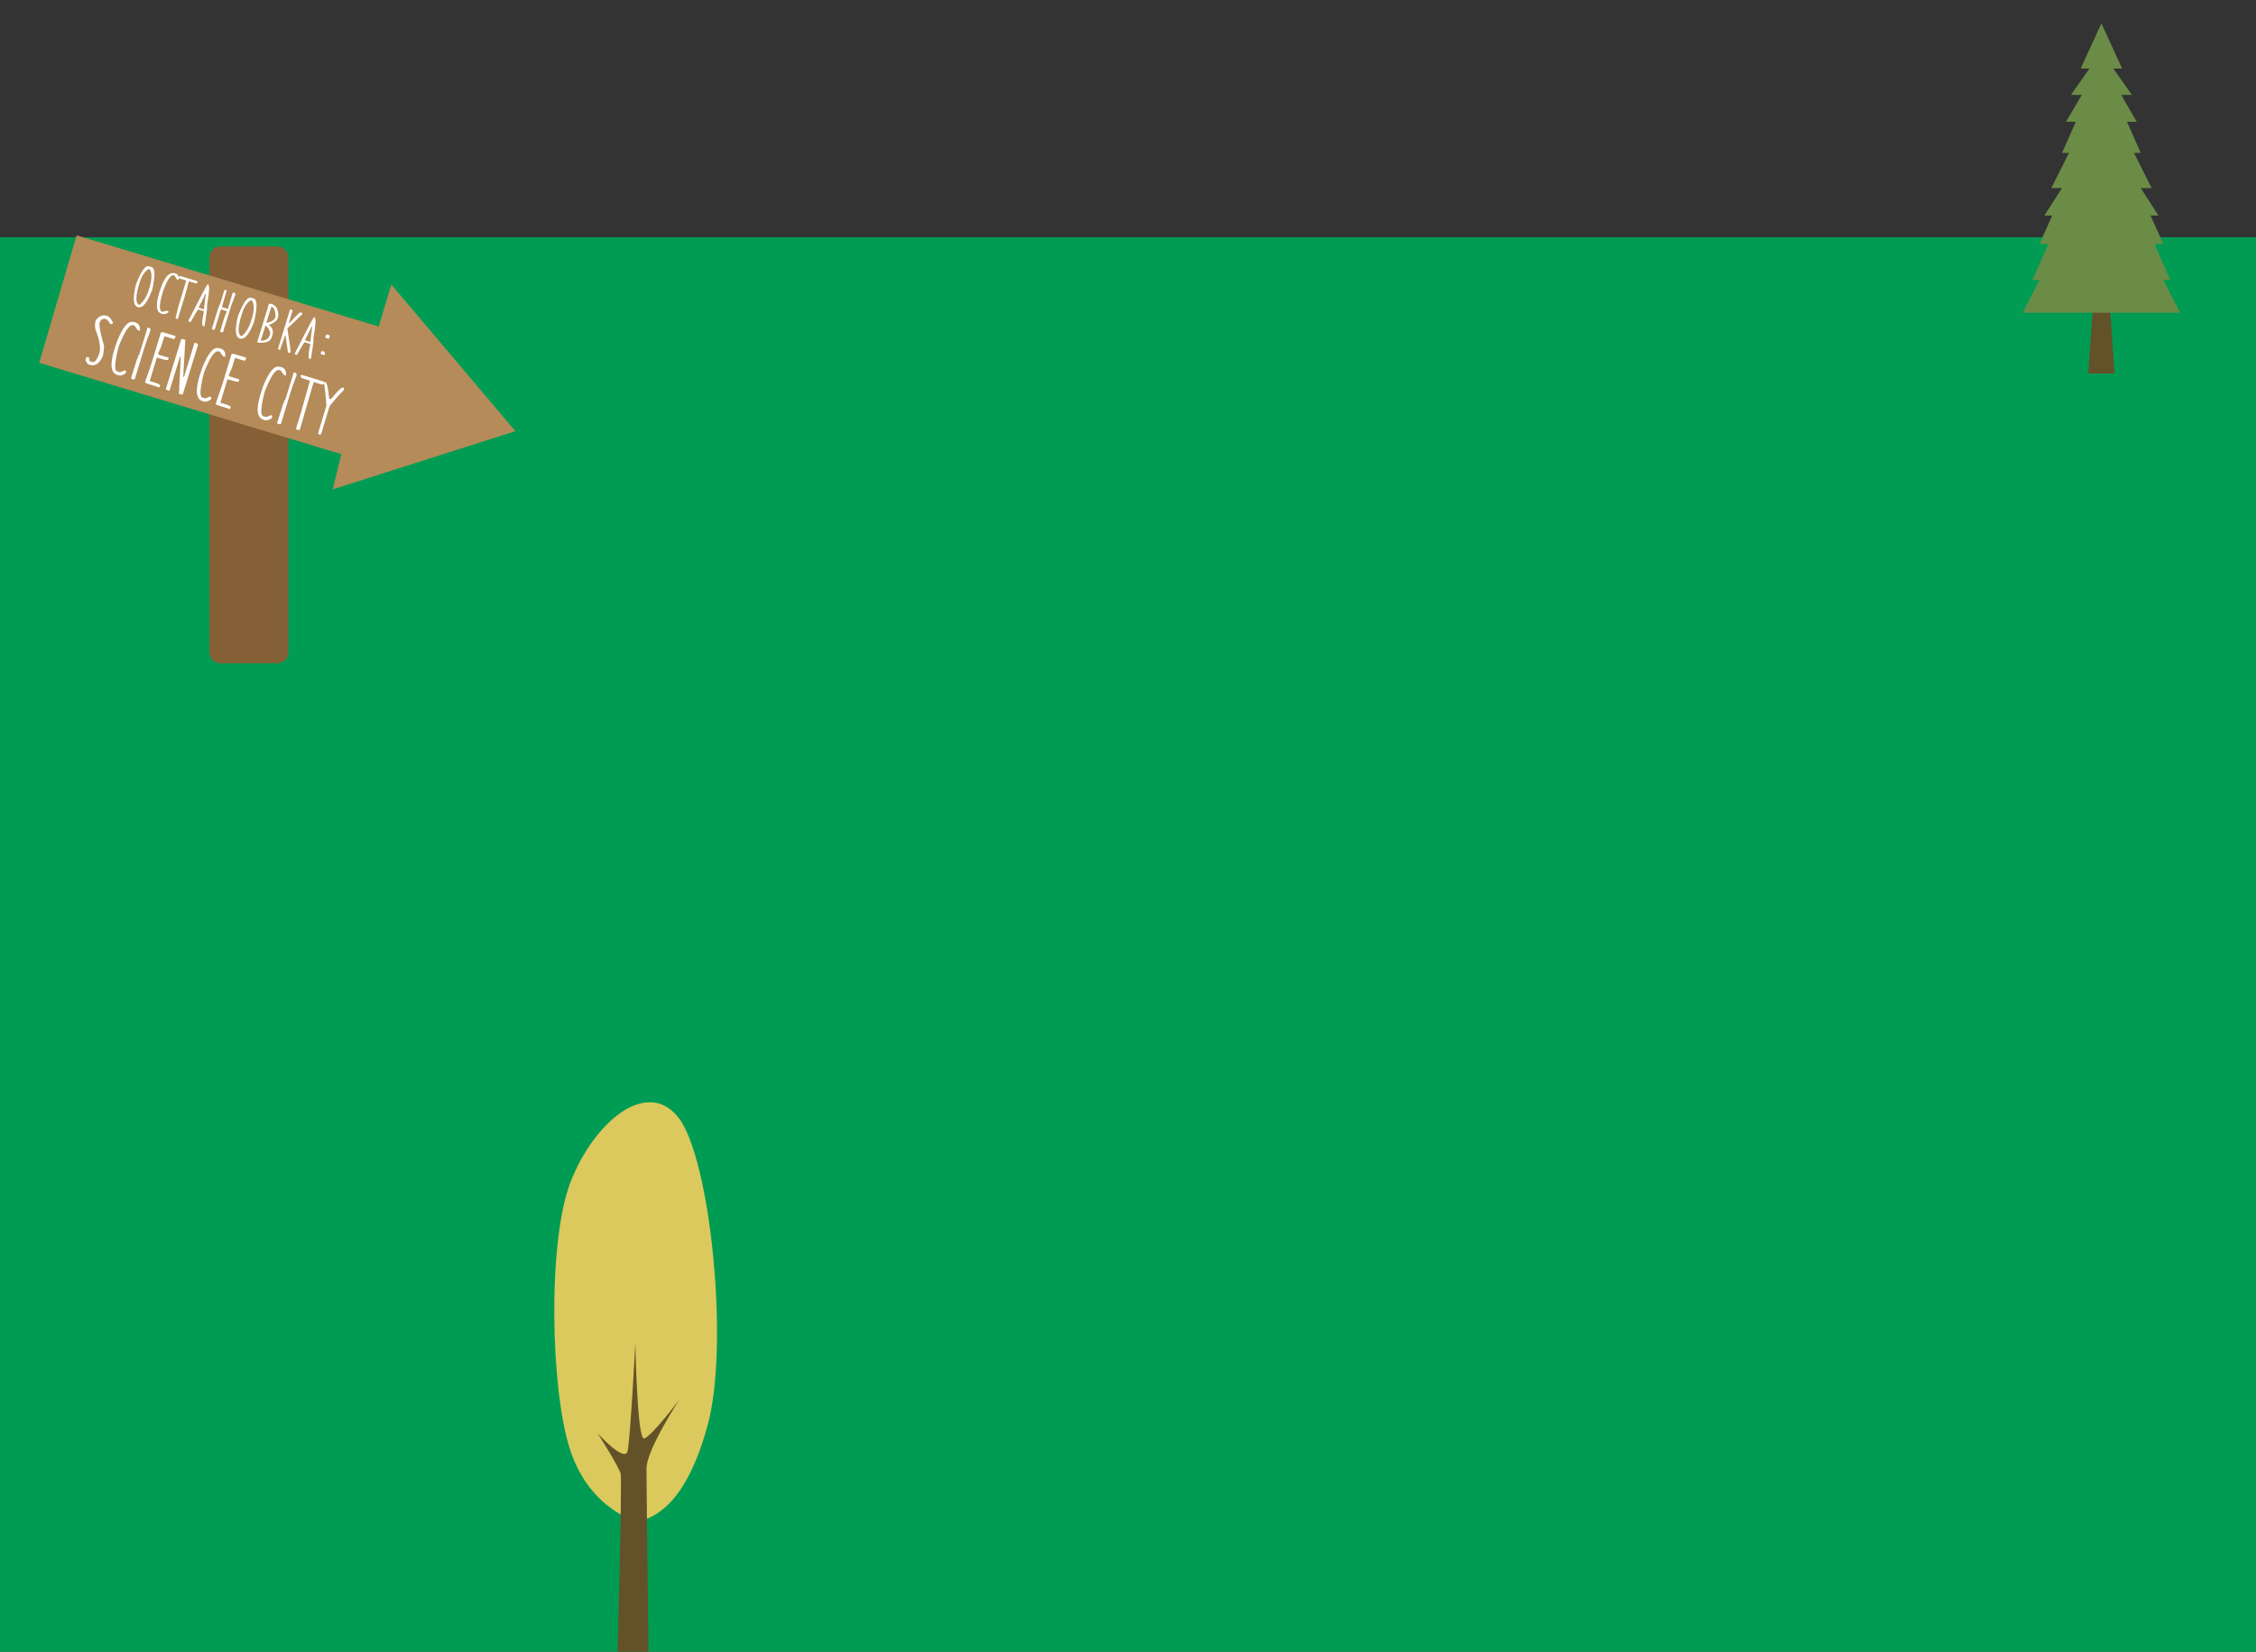 <?xml version="1.0" encoding="utf-8"?>
<!-- Generator: Adobe Illustrator 22.0.1, SVG Export Plug-In . SVG Version: 6.00 Build 0)  -->
<svg version="1.1" id="Слой_1" xmlns="http://www.w3.org/2000/svg" xmlns:xlink="http://www.w3.org/1999/xlink" x="0px" y="0px"
	 viewBox="0 0 1198 877.3" style="enable-background:new 0 0 1198 877.3;" xml:space="preserve">
<rect x="0" y="0" width="1198" height="877.3" fill="#333333" stroke="none"/>
<style type="text/css">
	.st0{clip-path:url(#SVGID_2_);}
	.st1{fill:#009C53;}
	.st2{fill:#DBC95D;}
	.st3{fill:#635128;}
	.st4{fill:#6B8C46;}
	.st5{fill:#856037;}
	.st6{fill:#B48B59;}
	.st7{fill:#FFFFFF;}
</style>
<g>
	<g>
		<g>
			<g>
				<g>
					<defs>
						<rect id="SVGID_1_" x="-264.3" y="-14.5" width="1922" height="894"/>
					</defs>
					<clipPath id="SVGID_2_">
						<use xlink:href="#SVGID_1_"  style="overflow:visible;"/>
					</clipPath>
					<g class="st0">
						<rect x="-263.7" y="126" class="st1" width="1998.9" height="752.9"/>
						<g>
							<g>
								<g>
									<g>
										<path class="st2" d="M338.5,808.2c0,0-25-6.1-35.6-37.7c-10.6-31.7-12.2-110.8,0-142.5s40.5-55.9,57.4-34.4
											c16.9,21.6,27.1,120.9,15.5,163.3C364.2,799.5,347.3,806.2,338.5,808.2z"/>
									</g>
								</g>
								<g>
									<path class="st3" d="M327.3,902.2c0,0,3.2-115.5,2.3-119.4c-0.9-3.9-12.3-21.6-12.3-21.6s14.6,16.1,16,9.4
										c1.4-6.7,4.1-57.1,4.1-57.1s0.9,51,4.6,50.5c3.6-0.6,18.7-20.5,18.7-20.5S343.3,770,343.3,780s1.4,122.2,1.4,122.2H327.3z"
										/>
								</g>
							</g>
						</g>
						<g>
							<g>
								<g>
									<polygon class="st3" points="1118.4,133.7 1115.9,134 1113.4,133.7 1108.9,198.4 1115.9,198.4 1122.9,198.4 									"/>
								</g>
								<g>
									<polygon class="st4" points="1148.8,148.7 1152.5,148.7 1144.1,129.6 1148.8,129.6 1142,114.5 1146.2,114.5 1136.8,99.9 
										1142.6,99.9 1133.2,81.2 1136.8,81.2 1129.5,64.7 1134.7,64.7 1126.4,50.4 1132.1,50.4 1122.2,36.4 1126.9,36.4 
										1115.9,12.4 1104.9,36.4 1109.6,36.4 1099.7,50.4 1105.5,50.4 1097.1,64.7 1102.3,64.7 1095,81.2 1098.7,81.2 1089.3,99.9 
										1095,99.9 1085.6,114.5 1089.8,114.5 1083,129.6 1087.7,129.6 1079.3,148.7 1083,148.7 1074.1,166.1 1115.9,166.1 
										1157.7,166.1 									"/>
								</g>
							</g>
						</g>
					</g>
				</g>
				<g>
					<g>
						<g>
							<path class="st5" d="M117,352.3h30.3c3.2,0,5.8-2.6,5.8-5.8V136.7c0-3.2-2.6-5.8-5.8-5.8H117c-3.2,0-5.8,2.6-5.8,5.8v209.7
								C111.2,349.7,113.8,352.3,117,352.3z"/>
							<polygon class="st6" points="273.7,229 176.7,259.9 181.2,241.2 20.8,192.7 40.7,125 201.1,173.4 207.8,151.1 							"/>
						</g>
					</g>
					<g>
						<path class="st7" d="M79,141.4l1.6,0.5c1.8,0.5,1.9,4.6,0.2,12.1c-2.6,6.9-5.1,9.9-7.7,9.1c-2.4-0.8-2.7-4.8-0.9-12l0.3-0.8
							C75,143.8,77.3,140.9,79,141.4z M79.2,142.7c-2.2,1.2-3.9,3.6-5,7.3l-0.8,2.6c-1.3,4.8-1.3,7.9,0,9.1l0.7,0.2
							c2.2-1.8,3.9-4.6,5-8.3l0.4-1.3C80.8,147.8,80.8,144.5,79.2,142.7z"/>
						<path class="st7" d="M93.1,145.2c1.3,0.4,2,1.5,1.8,3.1c-0.1,0.4-0.4,0.4-0.8,0.3l-1.4-2.2l-0.7-0.2c-1.4-0.2-3.1,2.3-5.2,7.9
							l-0.4,1.3c-1.9,6.3-2,9.7-0.3,10.2c0.2,0,1.1-0.2,2.6-0.6l0.3,0.1c0.4,0.2,0.6,0.5,0.4,0.7c-1,1-2.2,1.3-3.4,0.9l-0.3-0.1
							c-2.8-0.9-3.1-4.6-1.1-11.3l0.5-1.5C87.3,147.2,89.9,144.2,93.1,145.2z"/>
						<path class="st7" d="M96.1,146.7l8.3,2.5c0.4,0.2,0.6,0.5,0.4,0.7l-0.1,0.3c-0.1,0.4-0.4,0.4-0.8,0.3l-3.6-1.1
							c-1.2,4.4-2.1,8-3,10.6l-2.9,9.5l-1.2-0.4c0.6-2.7,1.1-4.7,1.4-5.9l4.3-14.2l-3.6-1.1c-0.5-0.1-0.6-0.4-0.4-0.7l0.1-0.3
							C95.5,146.7,95.7,146.5,96.1,146.7z"/>
						<path class="st7" d="M110.5,151.1c0.9,0.3,0.7,4.1-0.6,11.3c0.3,0.1-0.1,3.7-1.3,10.8l-0.7,0c-0.8-0.2-0.7-2.8,0.4-7.9
							l-2.9-0.9c-0.4-0.1-1.7,2.2-4.2,6.7l-0.7-0.2c-0.5-0.1-0.6-0.4-0.4-0.7c5.9-11.7,9.3-18.1,10.2-19.3L110.5,151.1z M109,156.1
							c-0.3,0.9-1.5,3.3-3.6,7.3l2.9,0.9c0.4-4.3,0.8-7,1.1-8L109,156.1z"/>
						<path class="st7" d="M119.9,154c0.4,0.2,0.6,0.5,0.4,0.7l-2.5,8.4l3.2,1l2.5-8.4c0.2-0.4,0.4-0.4,0.8-0.3l0.8,0.8
							c-1.1,2.8-1.9,5-2.4,6.4l-4.2,13.6c-0.1,0.4-0.4,0.4-0.8,0.3l-0.3-0.1c-0.4-0.1-0.5-0.3-0.4-0.7l2-6.6
							c0.3-0.9,0.8-2.2,1.5-3.8l-3.2-1l-3.2,10.5c-0.1,0.4-0.4,0.4-0.8,0.3l-0.3-0.1c-0.5-0.1-0.6-0.4-0.4-0.7l3.4-11
							c0-0.2,0.2-0.3,0.4-0.2c0-0.2,0-0.3-0.2-0.4l0.7-1.3l2.3-7.4C119.3,154,119.5,153.9,119.9,154z"/>
						<path class="st7" d="M133.2,158.1l1.6,0.5c1.8,0.5,1.9,4.6,0.2,12.1c-2.6,6.9-5.1,9.9-7.7,9.1c-2.4-0.8-2.7-4.8-0.9-12
							l0.3-0.8C129.3,160.6,131.5,157.6,133.2,158.1z M133.5,159.3c-2.2,1.2-3.9,3.6-5,7.3l-0.8,2.6c-1.3,4.8-1.3,7.9,0,9.1l0.7,0.2
							c2.2-1.8,3.9-4.6,5-8.3l0.4-1.3C135.1,164.5,135.1,161.2,133.5,159.3z"/>
						<path class="st7" d="M144.1,161.4c2.6,0.8,3.7,2.9,3.7,6.5l-0.5,1.5c-0.4,1-1.8,2.1-4.5,3.2c1.9,1.5,2.5,3.2,1.9,5.2l-0.5,1.5
							c-0.6,2.1-3,3-7.1,2.7c-0.5-0.1-0.6-0.4-0.4-0.7l6-19.6C142.8,161.4,143.2,161.2,144.1,161.4z M144.1,162.9l-2.7,8.6
							c2.7-0.5,4.4-1.5,4.9-3.3C146.3,165,145.6,163.3,144.1,162.9z M141,172.8l-2.5,8.1l0.3,0.1c2.4-0.1,3.9-1.2,4.5-3.2
							C143.8,176.4,143,174.6,141,172.8z"/>
						<path class="st7" d="M154.6,164.4l0.3,0.1c0.4,0.2,0.6,0.5,0.4,0.7l-1.9,6.3l0.3,0.1c3.5-3.9,5.5-5.8,6-5.7l0.3,0.1
							c0.5,0.1,0.6,0.5,0.4,1c-4,4-6.7,6.4-7.8,7.4c1.2,8.1,1.9,12.4,1.7,12.8l-0.7,0.2l-0.7-0.2c-0.8-5.5-1.2-8.5-1.2-8.9l-0.3-0.1
							c-1.6,4.5-2.5,6.9-2.6,7.5l-0.7,0c-0.5-0.1-0.6-0.4-0.4-0.7l6.2-20.2C154,164.4,154.2,164.3,154.6,164.4z"/>
						<path class="st7" d="M167,168.5c0.9,0.3,0.7,4.1-0.6,11.3c0.3,0.1-0.1,3.7-1.3,10.8l-0.7,0c-0.8-0.2-0.7-2.8,0.4-7.9l-2.9-0.9
							c-0.4-0.1-1.7,2.2-4.2,6.7l-0.7-0.2c-0.5-0.1-0.6-0.4-0.4-0.7c5.9-11.7,9.3-18.1,10.2-19.3L167,168.5z M165.5,173.4
							c-0.3,0.9-1.5,3.3-3.6,7.3l2.9,0.9c0.4-4.3,0.8-7,1.1-8L165.5,173.4z"/>
						<path class="st7" d="M173.8,177.7l0.9,0.3c0.4,0.2,0.5,0.4,0.4,0.7l-0.1,0.6c-0.1,0.5-0.7,0.7-1.5,0.4
							c-0.3-0.3-0.7-0.5-0.9-0.5l0.4-1C173.2,177.8,173.5,177.6,173.8,177.7z M171.5,186.5l0.3,0.1c0.3,0.1,0.5,0.4,0.8,1.1
							l-0.1,0.5c-0.1,0.4-0.4,0.4-0.8,0.3l-0.9-0.3c-0.5-0.1-0.6-0.4-0.4-0.7l0.1-0.5C170.4,186.8,170.8,186.5,171.5,186.5z"/>
						<path class="st7" d="M57,167.8c1,0.4,2,1.5,3,3.5l-0.1,0.3c-0.1,0.5-0.5,0.6-1,0.5l-0.4-0.1c-0.7-1.4-1.7-2.4-2.7-2.7
							c-1.4-0.1-2.4,0.6-2.9,2.1c-0.4,1.4,0.4,5.6,2.4,12.5c-0.3,3-0.5,4.7-0.6,5c-1.8,4.1-4,5.7-6.9,4.9l-0.9-0.3
							c-0.4-0.1-0.9-0.9-1.5-2.3l0.5-1.7l1.6,0.5c-0.4,1.1-0.2,1.8,0.4,1.9l1.2,0.4c1.1,0.4,2.5-1.3,3.7-4.8
							c0.8-2.7,0.1-6.9-2.1-12.4c-0.4-1.9-0.3-3.6,0.1-4.8C52.4,167.8,54.4,167,57,167.8z"/>
						<path class="st7" d="M71.6,171.1c2.1,0.6,3,2.2,2.7,4.6l-1.2-0.4l-1.6-2.3l-0.9-0.3c-2-0.3-4.5,3.4-7.6,11.4
							c-2.1,8.2-2.4,12.6-0.9,13.1l1.6,0.5c0.2,0,1-0.3,2.6-1c0.6,0.2,0.7,0.6,0.6,0.9l-0.2,0.7c-1.4,1-2.8,1.4-4.3,0.9
							c-3.6-1.1-4.1-5.6-1.7-13.5l1.3-4c3.1-7.9,6-11.4,8.7-10.7L71.6,171.1z"/>
						<path class="st7" d="M78.9,174.1l0.9,0.3c-0.1,0.5-0.1,0.7,0.2,0.8c-1.7,4.4-2.8,7.8-3.5,10l-4.8,15.8c-0.1,0.5-0.5,0.6-1,0.5
							l-0.4-0.1c-0.6-0.1-0.8-0.5-0.6-1l3.2-10.1c0-0.2,0.3-0.2,0.5-0.2c0-0.2,0-0.4-0.3-0.5l0.9-1.5l4.2-13.5
							C78,174.1,78.4,173.9,78.9,174.1z"/>
						<path class="st7" d="M86.7,176.5l6.6,2l-0.4,1c-0.1,0.5-0.5,0.6-1,0.5l-4.6-1.4l-1.7,5.4l-1.7,3.9l0.7,0.6l5,1.5l-0.4,1.3
							l-2.2-0.3l-3.7-1.1l-3.8,12.5l3.7,1.1l1.9,1l-0.4,1.3l-7-2.2l-0.7-0.6c2.1-5.9,3.7-10.6,4.7-14.1l3.7-12.2
							C85.9,176.5,86.2,176.3,86.7,176.5z"/>
						<path class="st7" d="M97.2,180.1l1.2,0.4l-1.1,19.6l0.4,0.1l5.6-18.2l1.2,0.4c0.6,0.2,0.7,0.6,0.6,1L97.2,209
							c-0.1,0.5-0.5,0.6-1,0.5l-1.2-0.4l1-19.6l-0.4-0.1L90,207.6l-1.2-0.4c-0.6-0.1-0.8-0.5-0.6-1l7.9-25.7
							C96.3,180.1,96.7,179.9,97.2,180.1z"/>
						<path class="st7" d="M116.9,185c2.1,0.6,3,2.2,2.7,4.6l-1.2-0.4l-1.6-2.3l-0.9-0.3c-2-0.3-4.5,3.4-7.6,11.4
							c-2.1,8.2-2.4,12.6-0.9,13.1l1.6,0.5c0.2,0,1-0.3,2.6-1c0.6,0.2,0.7,0.6,0.6,0.9l-0.2,0.7c-1.4,1-2.8,1.4-4.3,0.9
							c-3.6-1.1-4.1-5.6-1.7-13.5l1.3-4c3.1-7.9,6-11.4,8.7-10.7L116.9,185z"/>
						<path class="st7" d="M124.2,188l6.6,2l-0.4,1c-0.1,0.5-0.5,0.6-1,0.5l-4.6-1.4l-1.7,5.4l-1.7,3.9l0.7,0.6l5,1.5l-0.4,1.3
							l-2.2-0.3l-3.7-1.1l-3.8,12.5l3.7,1.1l1.9,1l-0.4,1.3l-7-2.2l-0.7-0.6c2.1-5.9,3.7-10.6,4.7-14.1l3.7-12.2
							C123.3,188,123.7,187.8,124.2,188z"/>
						<path class="st7" d="M149.2,194.9c2.1,0.6,3,2.2,2.7,4.6l-1.2-0.4l-1.6-2.3l-0.9-0.3c-2-0.3-4.5,3.4-7.6,11.4
							c-2.1,8.2-2.4,12.6-0.9,13.1l1.6,0.5c0.2,0,1-0.3,2.6-1c0.6,0.2,0.7,0.6,0.6,0.9l-0.2,0.7c-1.4,1-2.8,1.4-4.3,0.9
							c-3.6-1.1-4.1-5.6-1.7-13.5l1.3-4c3.1-7.9,6-11.4,8.7-10.7L149.2,194.9z"/>
						<path class="st7" d="M156.5,197.9l0.9,0.3c-0.1,0.5-0.1,0.7,0.2,0.8c-1.7,4.4-2.8,7.8-3.5,10l-4.8,15.8
							c-0.1,0.5-0.5,0.6-1,0.5l-0.4-0.1c-0.6-0.1-0.8-0.5-0.6-1l3.2-10.1c0-0.2,0.3-0.2,0.5-0.2c0-0.2,0-0.4-0.3-0.5l0.9-1.5
							l4.2-13.5C155.7,197.9,156.1,197.8,156.5,197.9z"/>
						<path class="st7" d="M160.6,199.2l11.1,3.4c0.6,0.2,0.7,0.6,0.6,1c-0.1,0.3-0.6,0.6-1.6,0.6l-4.1-1.3l-0.1,0.3
							c-1.4,4.6-3.8,13-7.3,25.1l-0.9,0.1l-0.4-0.1c-0.6-0.1-0.7-0.5-0.6-1l2.5-8.1c1-3.5,2.6-9.1,4.8-17l-4.1-1.3
							c-0.4-0.1-0.7-0.6-0.9-1.3C159.8,199.1,160.1,199,160.6,199.2z"/>
						<path class="st7" d="M173,203c0.7,0.5,1.3,3.4,1.8,8.7l0.9,0.3c3.4-4.1,5.5-6.2,6.4-6.2c0.6,0.1,0.7,0.6,0.5,1.3
							c-5,5.3-7.5,8.3-7.7,9l-4.3,14.2c-0.1,0.5-0.5,0.6-1,0.5c-0.6-0.1-0.7-0.5-0.6-1l4.3-14.2c0.1-0.5-0.2-4.6-1.2-12.2l0.1-0.4
							L173,203z"/>
					</g>
				</g>
			</g>
		</g>
	</g>
</g>
</svg>
